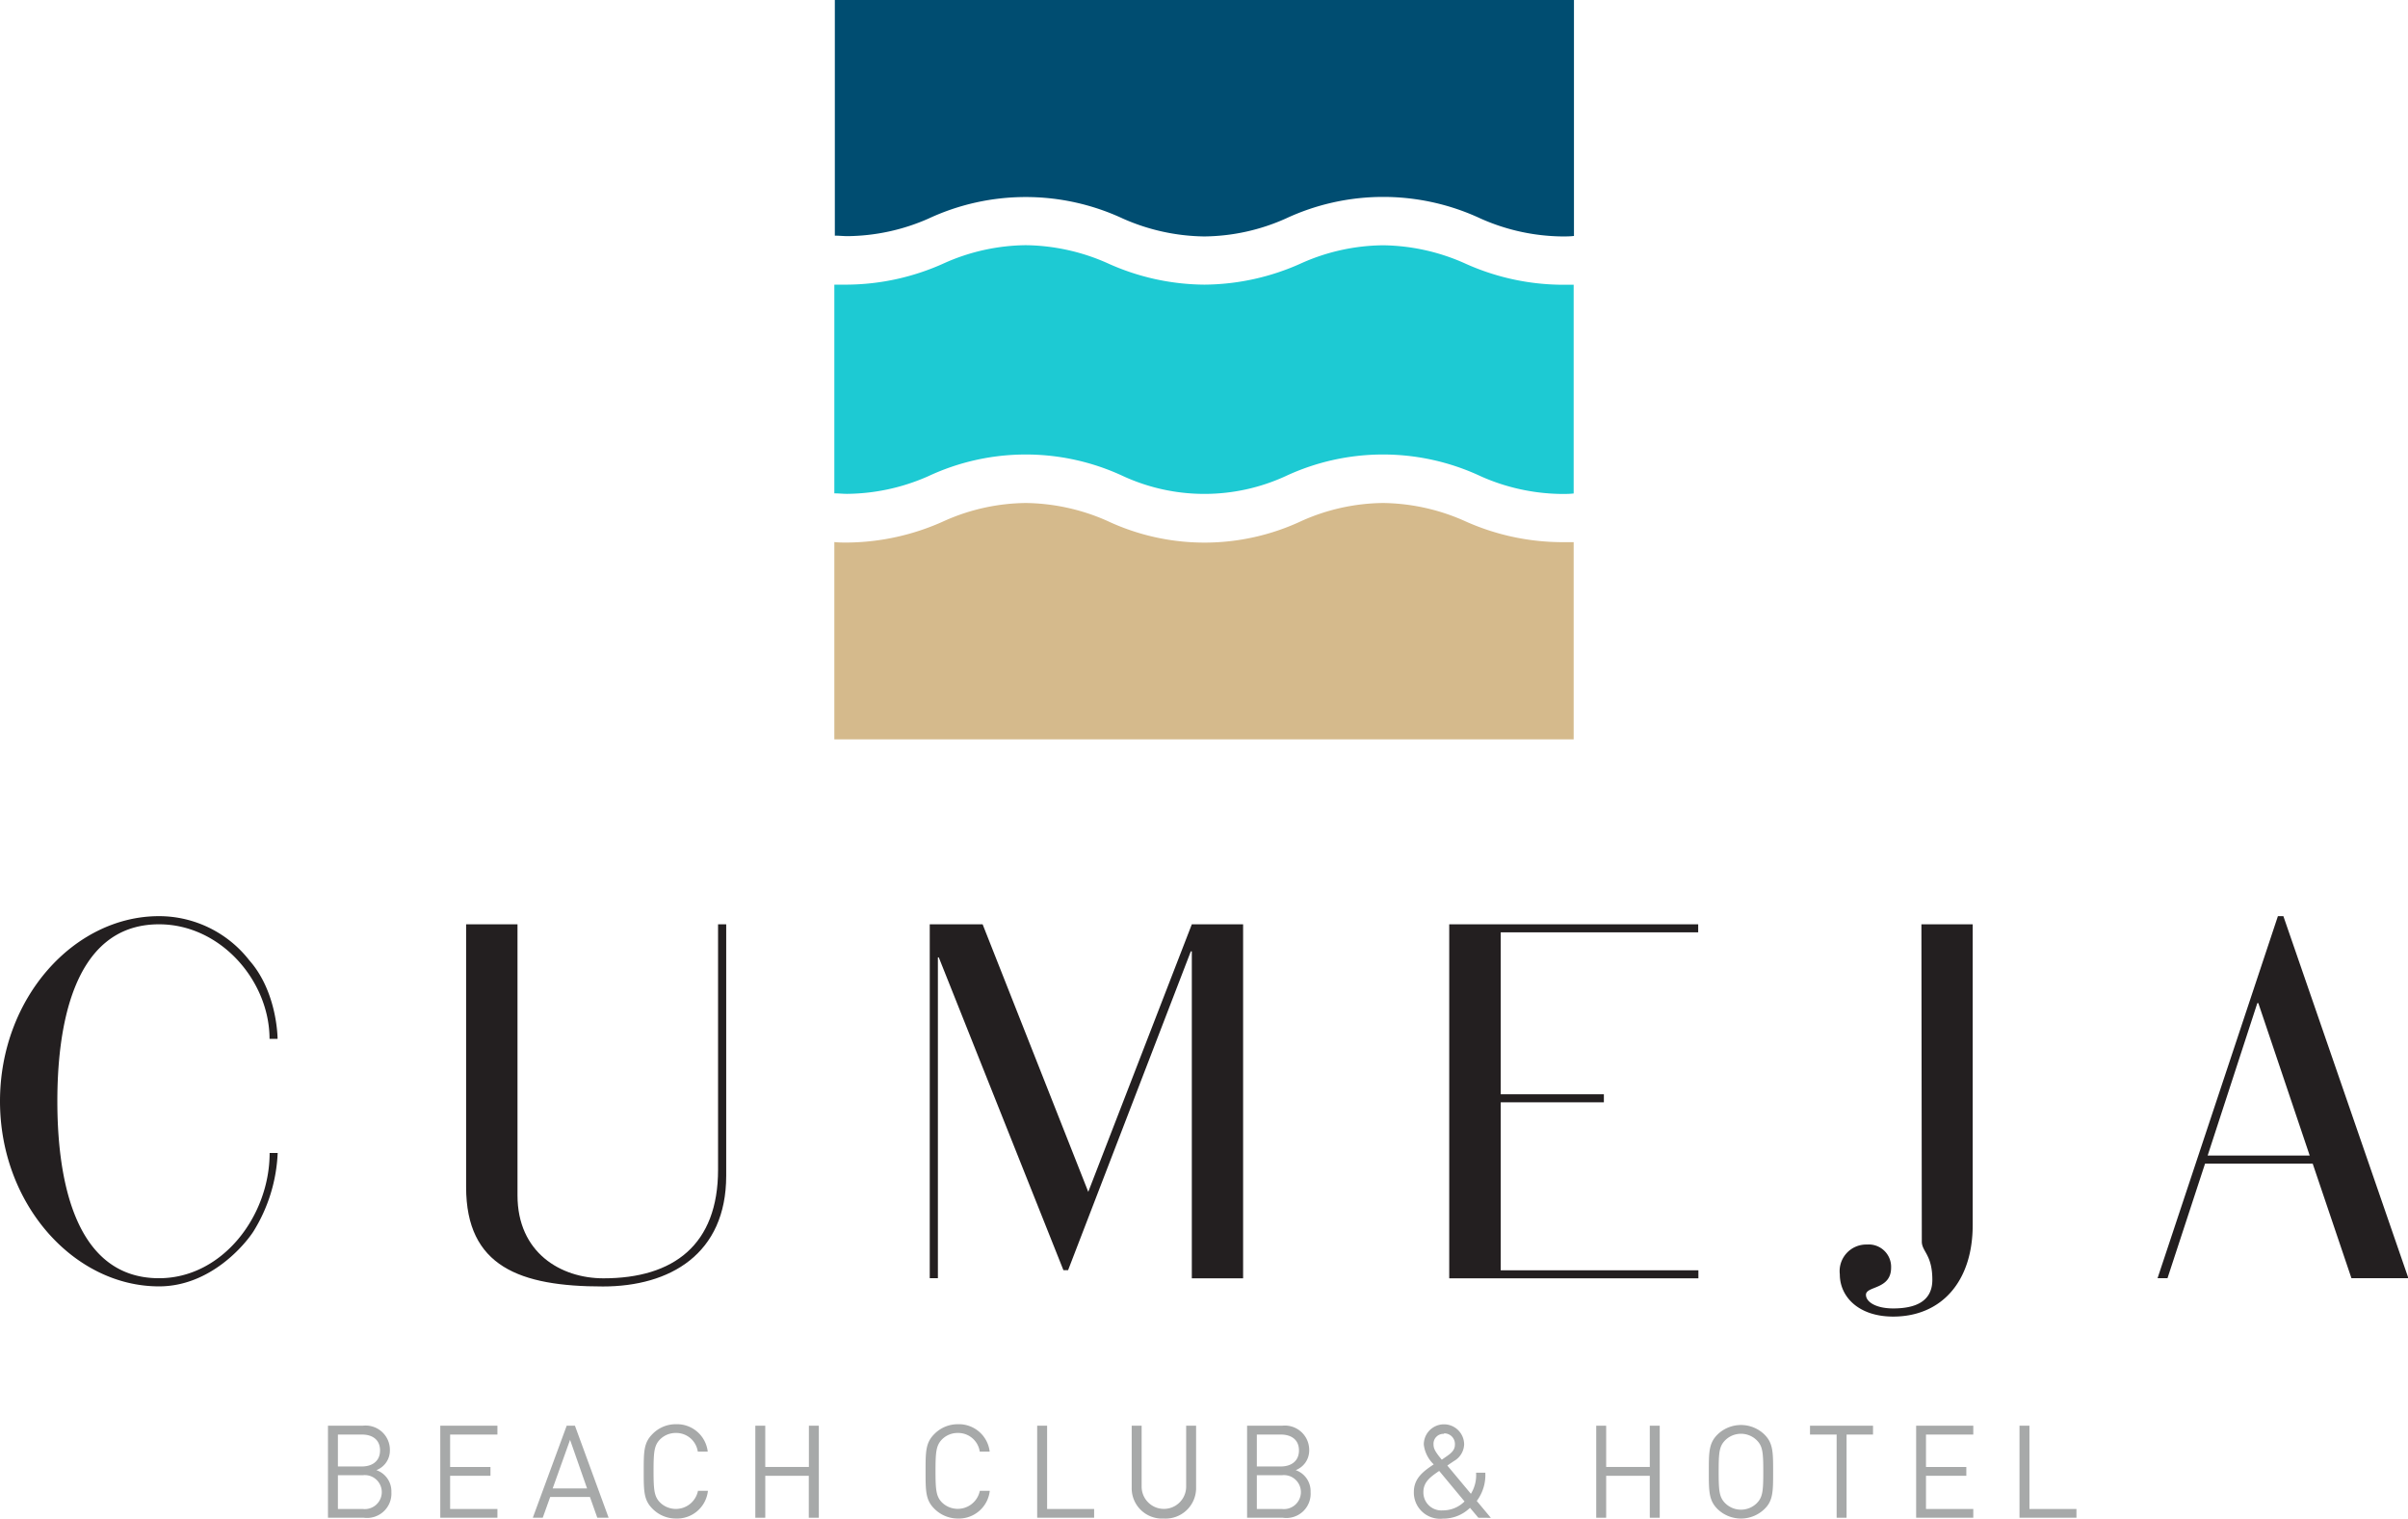 <svg id="Livello_1" data-name="Livello 1" xmlns="http://www.w3.org/2000/svg" viewBox="0 0 242.29 152.79"><defs><style>.cls-1{fill:#1dcad3;}.cls-2{fill:#d5ba8c;}.cls-3{fill:#004d71;}.cls-4{fill:#231f20;}.cls-5{fill:#a7a9a9;}</style></defs><title>logo_colori</title><path class="cls-1" d="M93.41,47.91h0a23.14,23.14,0,0,1,19.61,0,19.57,19.57,0,0,0,16.33,0h0a23.16,23.16,0,0,1,19.62,0,20.48,20.48,0,0,0,8.17,1.79c.41,0,.81,0,1.2-.05v-21q-.59,0-1.2,0a24,24,0,0,1-9.81-2.18,20.74,20.74,0,0,0-8.17-1.79A20.51,20.51,0,0,0,131,26.46h0a24,24,0,0,1-9.81,2.18,23.91,23.91,0,0,1-9.8-2.18,20.8,20.8,0,0,0-8.17-1.79,20.55,20.55,0,0,0-8.17,1.79h0a24,24,0,0,1-9.81,2.18c-.44,0-.87,0-1.29,0v21c.42,0,.85.05,1.29.05A20.61,20.61,0,0,0,93.41,47.91Z"/><path class="cls-2" d="M147.33,52.4a20.74,20.74,0,0,0-8.17-1.79A20.51,20.51,0,0,0,131,52.4h0a23,23,0,0,1-19.61,0,20.8,20.8,0,0,0-8.17-1.79,20.55,20.55,0,0,0-8.17,1.79h0a24,24,0,0,1-9.81,2.19c-.44,0-.87,0-1.29-.05V74.39h74.39V54.55c-.39,0-.79,0-1.2,0A23.91,23.91,0,0,1,147.33,52.4Z"/><path class="cls-3" d="M93.41,22h0A23.14,23.14,0,0,1,113,22a20.8,20.8,0,0,0,8.17,1.79A20.51,20.51,0,0,0,129.35,22h0A23.16,23.16,0,0,1,149,22a20.68,20.68,0,0,0,8.17,1.79c.41,0,.81,0,1.2-.05V0H84V23.71c.42,0,.85.05,1.29.05A20.61,20.61,0,0,0,93.41,22Z"/><path class="cls-4" d="M27.93,104.53h-.81C27.12,98.71,22.21,93,16,93,7,93,5.77,104.17,5.77,110.8S7,128.61,16,128.61c6.38,0,11.13-6.27,11.13-12.6h.81a16.24,16.24,0,0,1-2.42,7.86c-.81,1.28-4.31,5.56-9.52,5.56-8.55,0-16-8.26-16-18.63S7.44,92.18,16,92.18a11.53,11.53,0,0,1,9.09,4.45C27.93,99.84,27.93,104.53,27.93,104.53Z"/><path class="cls-4" d="M52.07,93v27.27c0,5.77,4.35,8.35,8.65,8.35,7.08,0,11.53-3.39,11.53-10.93V93h.82v25.3c0,7.89-5.67,11.14-12.4,11.14-8.35,0-13.77-2-13.77-10V93Z"/><path class="cls-4" d="M93.55,93h5.32l10.63,26.92L119.92,93h5.16v35.62h-5.16V95.72h-.1L107.47,127.8H107L94.46,96.33h-.09v32.28h-.82Z"/><path class="cls-4" d="M145.82,93h25.05v.81H151v16.29h10.38v.81H151v16.9h19.89v.81H145.82Z"/><path class="cls-4" d="M193.33,93h5.16v30.26c0,5.72-3.18,9.21-8,9.21-3.49,0-5.37-2-5.37-4.25a2.68,2.68,0,0,1,2.74-3,2.25,2.25,0,0,1,2.42,2.33c0,2.23-2.53,1.82-2.53,2.73,0,.71,1,1.37,2.74,1.37,2.17,0,3.94-.66,3.94-2.88,0-2.54-1.06-2.84-1.06-3.85Z"/><path class="cls-4" d="M232.7,117.08H221.87l-3.78,11.53h-1l12.11-36.43h.55l12.58,36.43H236.6Zm-5.47-16.15h-.1l-5,15.34h10.27Z"/><path class="cls-5" d="M36.62,152.71H33v-9.26H36.5a2.44,2.44,0,0,1,2.73,2.47,2.11,2.11,0,0,1-1.36,2,2.25,2.25,0,0,1,1.51,2.2A2.45,2.45,0,0,1,36.62,152.71Zm-.19-8.37H34v3.21h2.42c1,0,1.82-.51,1.82-1.61S37.45,144.34,36.43,144.34Zm.1,4.09H34v3.4h2.52a1.71,1.71,0,1,0,0-3.4Z"/><path class="cls-5" d="M44.3,152.71v-9.26h5.75v.89H45.29v3.26h4.06v.89H45.29v3.34h4.76v.88Z"/><path class="cls-5" d="M60.1,152.71l-.74-2.09h-4l-.75,2.09h-1l3.41-9.26h.83l3.39,9.26Zm-2.74-7.84-1.75,4.89h3.46Z"/><path class="cls-5" d="M68,152.79a3.29,3.29,0,0,1-2.36-1c-.87-.87-.87-1.78-.87-3.75s0-2.87.87-3.74a3.25,3.25,0,0,1,2.36-1,3.11,3.11,0,0,1,3.21,2.75h-1a2.19,2.19,0,0,0-2.2-1.87,2.23,2.23,0,0,0-1.6.65c-.58.6-.65,1.24-.65,3.17s.07,2.58.65,3.17A2.27,2.27,0,0,0,70.23,150h1A3.12,3.12,0,0,1,68,152.79Z"/><path class="cls-5" d="M81.38,152.71v-4.22H77v4.22H76v-9.26h1v4.15h4.39v-4.15h1v9.26Z"/><path class="cls-5" d="M96.37,152.79a3.33,3.33,0,0,1-2.37-1c-.87-.87-.87-1.78-.87-3.75s0-2.87.87-3.74a3.29,3.29,0,0,1,2.37-1,3.12,3.12,0,0,1,3.21,2.75h-1a2.19,2.19,0,0,0-2.2-1.87,2.21,2.21,0,0,0-1.6.65c-.58.6-.65,1.24-.65,3.17s.07,2.58.65,3.17A2.27,2.27,0,0,0,98.59,150h1A3.13,3.13,0,0,1,96.37,152.79Z"/><path class="cls-5" d="M104.36,152.71v-9.26h1v8.38h4.73v.88Z"/><path class="cls-5" d="M117.09,152.79a3.05,3.05,0,0,1-3.22-3.13v-6.21h1v6.13a2.24,2.24,0,1,0,4.48,0v-6.13h1v6.21A3.07,3.07,0,0,1,117.09,152.79Z"/><path class="cls-5" d="M129.08,152.71h-3.6v-9.26H129a2.45,2.45,0,0,1,2.73,2.47,2.11,2.11,0,0,1-1.36,2,2.24,2.24,0,0,1,1.5,2.2A2.44,2.44,0,0,1,129.08,152.71Zm-.2-8.37h-2.42v3.21h2.42c1,0,1.82-.51,1.82-1.61S129.91,144.34,128.88,144.34Zm.11,4.09h-2.53v3.4H129a1.71,1.71,0,1,0,0-3.4Z"/><path class="cls-5" d="M148.75,152.71l-.84-1a3.83,3.83,0,0,1-2.73,1.09,2.64,2.64,0,0,1-2.92-2.69c0-1.39,1-2.1,2-2.77a3.28,3.28,0,0,1-1-2,2,2,0,0,1,4.06,0,2,2,0,0,1-1,1.65s-.47.31-.69.47l2.37,2.84a3.54,3.54,0,0,0,.52-2.12h.93a4.34,4.34,0,0,1-.86,2.84l1.42,1.7ZM144.81,148c-.8.55-1.59,1.07-1.59,2.12a1.81,1.81,0,0,0,1.95,1.85,3.07,3.07,0,0,0,2.19-.9Zm.49-3.73a1,1,0,0,0-1.06,1.08c0,.43.22.78.83,1.52l.49-.34c.43-.3.83-.62.83-1.15A1.07,1.07,0,0,0,145.3,144.22Z"/><path class="cls-5" d="M166,152.71v-4.22h-4.39v4.22h-1v-9.26h1v4.15H166v-4.15h1v9.26Z"/><path class="cls-5" d="M177.54,151.83a3.39,3.39,0,0,1-4.73,0c-.87-.87-.87-1.78-.87-3.75s0-2.87.87-3.74a3.39,3.39,0,0,1,4.73,0c.87.87.87,1.78.87,3.74S178.41,151,177.54,151.83Zm-.77-6.91a2.26,2.26,0,0,0-3.19,0c-.59.6-.65,1.23-.65,3.16s.06,2.56.65,3.16a2.26,2.26,0,0,0,3.19,0c.59-.6.65-1.22.65-3.16S177.36,145.52,176.77,144.92Z"/><path class="cls-5" d="M185.8,144.34v8.37h-1v-8.37h-2.68v-.89h6.34v.89Z"/><path class="cls-5" d="M192.8,152.71v-9.26h5.75v.89h-4.76v3.26h4.06v.89h-4.06v3.34h4.76v.88Z"/><path class="cls-5" d="M203.2,152.71v-9.26h1v8.38h4.73v.88Z"/></svg>